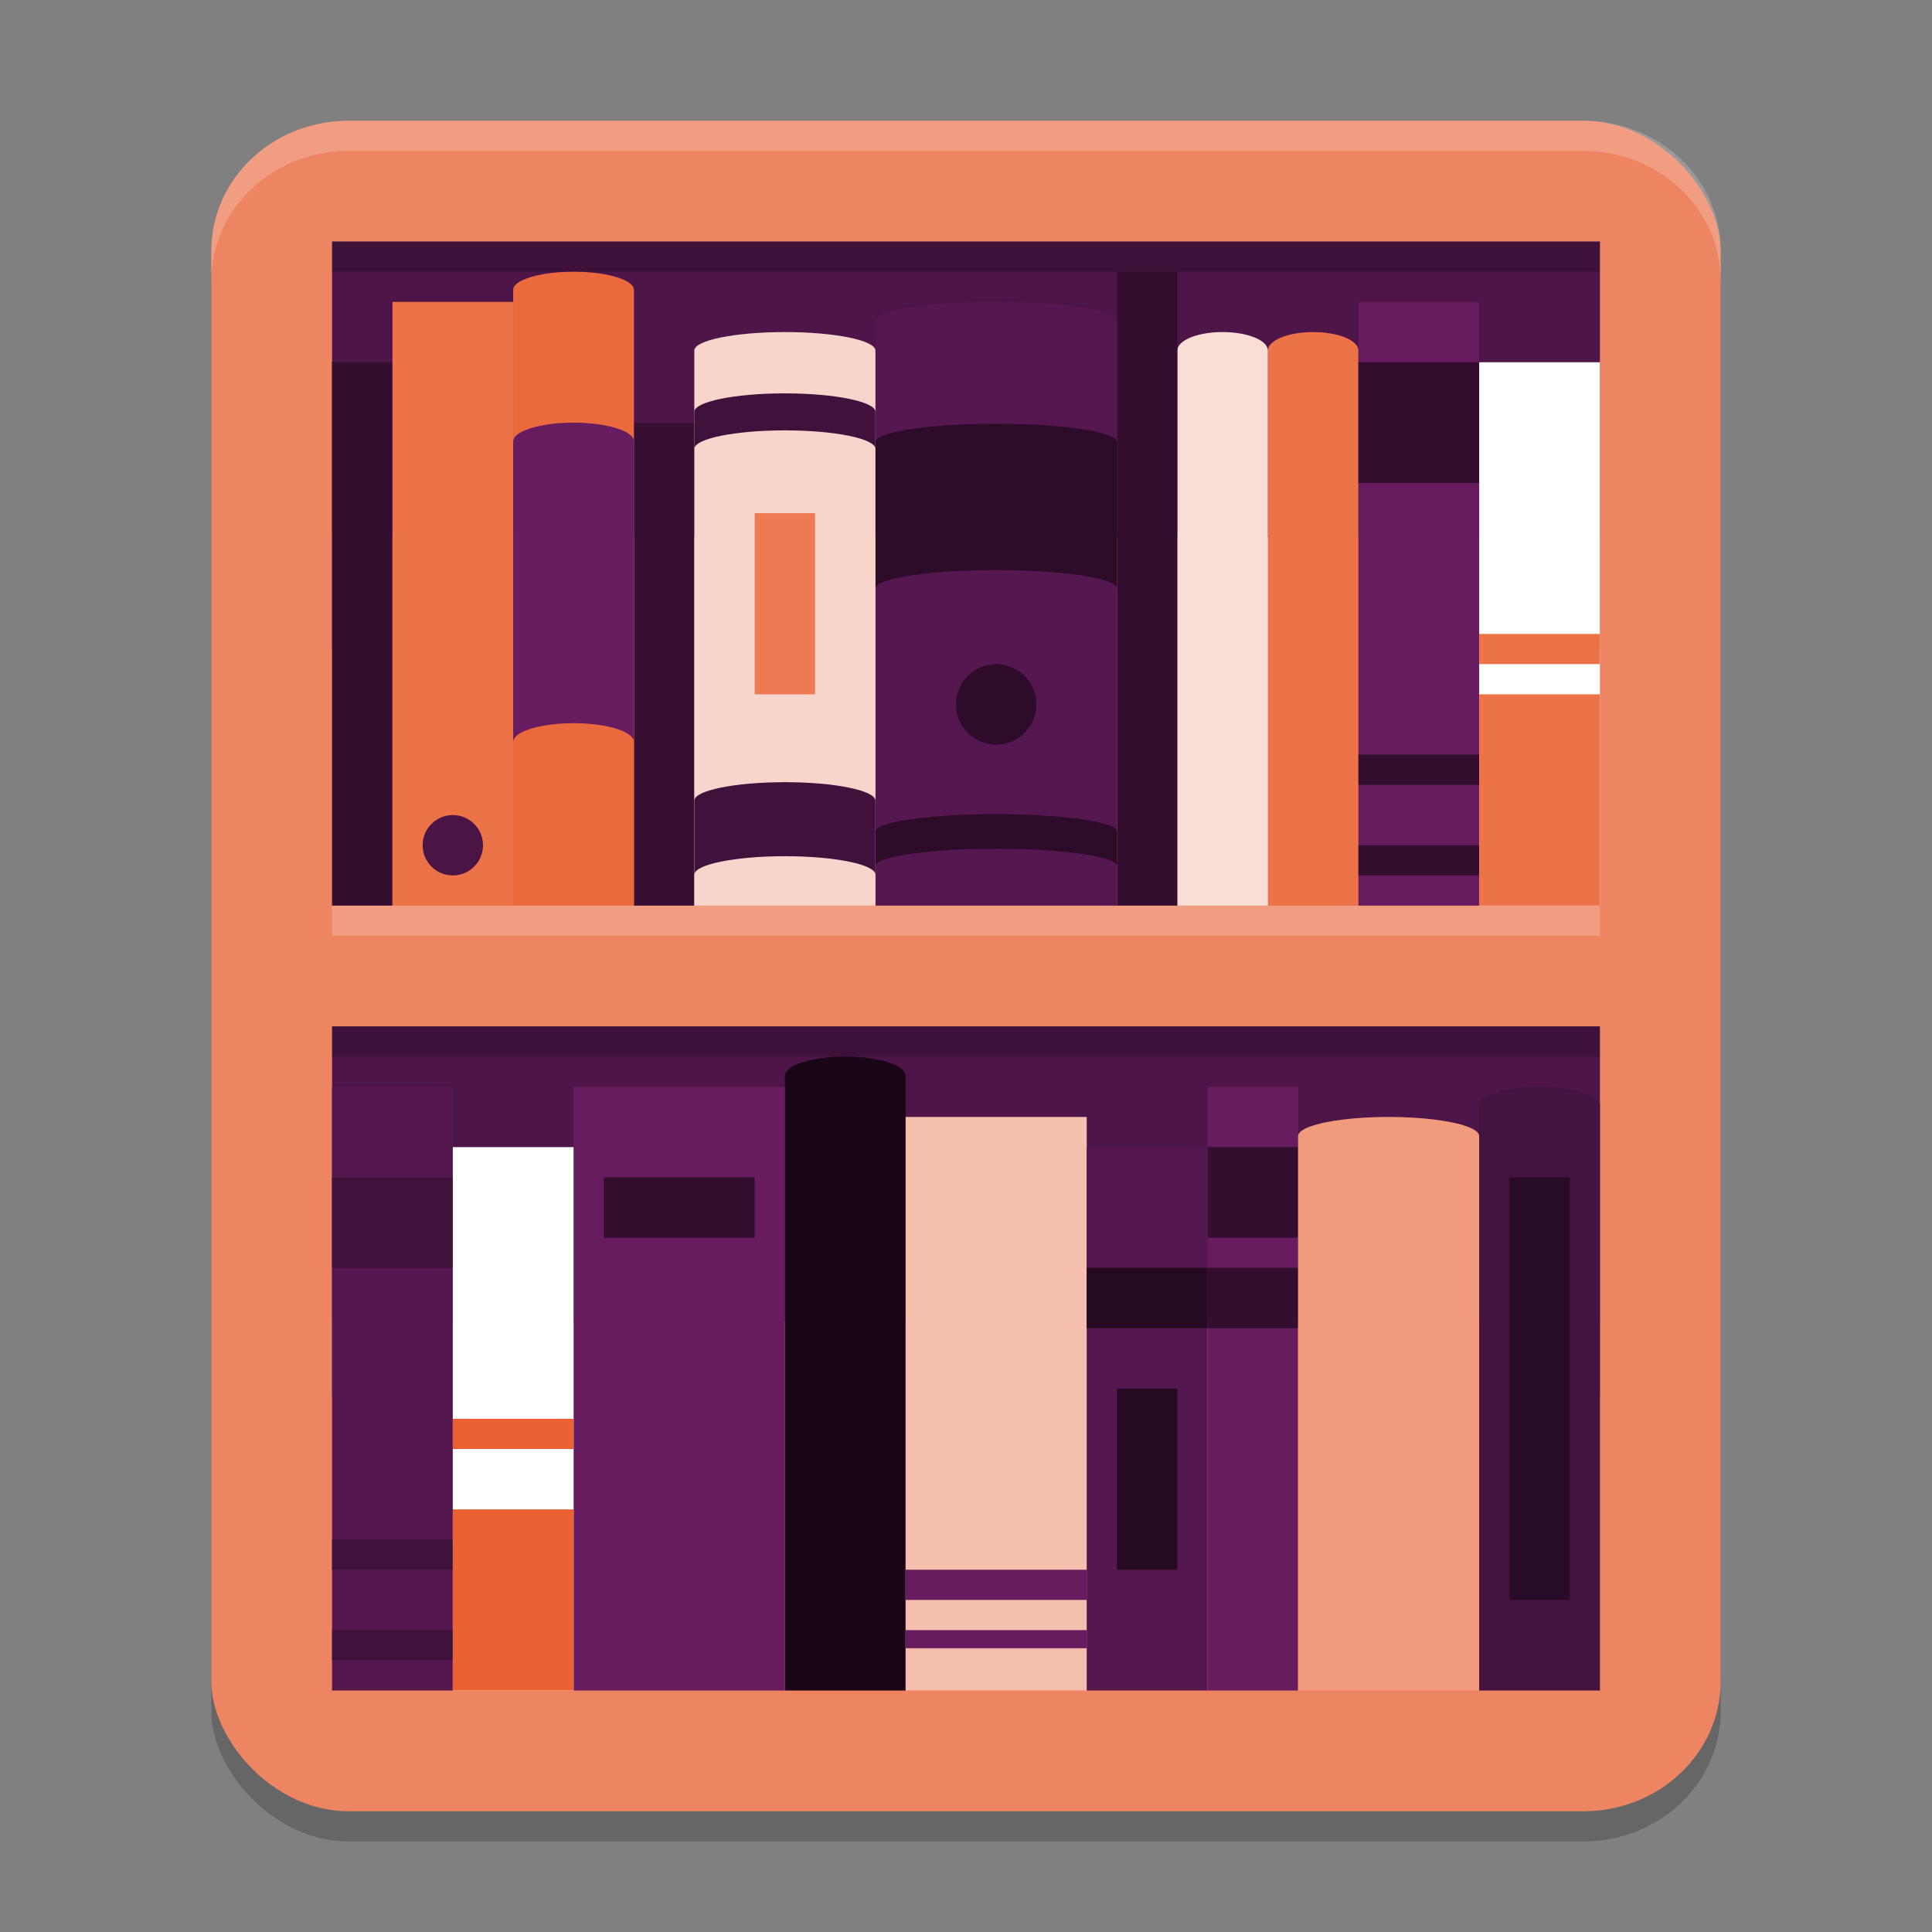 <svg xmlns="http://www.w3.org/2000/svg" width="64" height="64" version="1.1">
 <rect width="100%" height="100%" fill="#808080" stroke="none"/>
 <rect style="opacity:0.2" width="50" height="56" x="7" y="5" rx="4.545" ry="4.308"/>
 <rect style="fill:#ee8562" width="50" height="56" x="7" y="4" rx="4.545" ry="4.308"/>
 <rect style="fill:#4d1548" width="41.999" height="13.444" x="11" y="8" rx="0" ry="0"/>
 <rect style="fill:#ed7c55" width="41.999" height="12.222" x="11" y="17.78" rx="0" ry="0"/>
 <path style="fill:#ec7248" d="M 43.452,11 C 42.642,11.01 42,11.282 42,11.613 v 18.387 h 3 V 11.613 c 0,-0.339 -0.672,-0.613 -1.5,-0.613 -0.016,-1.23e-4 -0.032,-1.23e-4 -0.048,0 z"/>
 <path style="fill:#f9ded5" d="m 40.452,11 c -0.809,0.01 -1.452,0.282 -1.452,0.613 v 18.387 h 3 V 11.613 c 0,-0.339 -0.672,-0.613 -1.5,-0.613 -0.016,-1.23e-4 -0.032,-1.23e-4 -0.048,0 z"/>
 <rect style="fill:#330e2f" width="2" height="21" x="-39" y="9" transform="scale(-1,1)"/>
 <rect style="fill:#671c60" width="4" height="20" x="-49" y="10" transform="scale(-1,1)"/>
 <rect style="fill:#330e2f" width="4" height="4" x="45" y="12"/>
 <rect style="fill:#330e2f" width="4" height="1" x="45" y="28"/>
 <rect style="fill:#330e2f" width="4" height="1" x="45" y="25"/>
 <rect style="fill:#ffffff" width="4" height="18" x="-53" y="12" transform="scale(-1,1)"/>
 <rect style="fill:#ec7248" width="4" height="7" x="-53" y="23" transform="scale(-1,1)"/>
 <rect style="fill:#ec7248" width="4" height="1" x="-53" y="21" transform="scale(-1,1)"/>
 <path style="fill:#54174f" d="m 33,10 c -0.691,0 -1.381,0.028 -2,0.082 -1.237,0.108 -1.999,0.308 -2,0.524 v 19.394 H 37 V 10.606 c -0.001,-0.216 -0.763,-0.416 -2,-0.524 -0.619,-0.054 -1.309,-0.082 -2,-0.082 z"/>
 <circle style="fill:#2d0c2a" cx="-33" cy="23.333" r="1.333" transform="scale(-1,1)"/>
 <path style="fill:#2d0c2a" d="m 33,14.036 c -0.691,0 -1.381,0.028 -2,0.082 -1.237,0.108 -1.999,0.308 -2,0.524 v 4.848 c 0.001,-0.216 0.763,-0.416 2,-0.524 0.619,-0.054 1.309,-0.082 2,-0.082 0.691,0 1.381,0.028 2,0.082 C 36.237,19.074 36.999,19.274 37,19.491 V 14.642 C 36.999,14.426 36.237,14.226 35,14.118 34.381,14.064 33.691,14.036 33,14.036 Z"/>
 <path style="fill:#2d0c2a" d="m 33,26.97 c -0.691,0 -1.381,0.026 -2,0.077 -1.237,0.102 -1.999,0.291 -2,0.495 V 28.688 c 0.001,-0.204 0.763,-0.393 2,-0.495 0.619,-0.051 1.309,-0.077 2,-0.077 0.691,0 1.381,0.026 2,0.077 C 36.237,28.295 36.999,28.484 37,28.688 V 27.543 C 36.999,27.338 36.237,27.149 35,27.047 34.381,26.996 33.691,26.97 33,26.97 Z"/>
 <rect style="fill:#370f33" width="2" height="16" x="21" y="14"/>
 <rect style="fill:#330e2f" width="2" height="18" x="11" y="12"/>
 <rect style="fill:#ec7248" width="4" height="20" x="13" y="10"/>
 <circle style="fill:#4a1445" cx="15" cy="28" r="1"/>
 <path style="fill:#ea6a3e" d="m 19,9 c 0.345,0 0.691,0.027 1,0.081 0.618,0.107 0.999,0.305 1,0.519 V 30 H 17 V 9.6 c 5.35e-4,-0.214 0.382,-0.412 1,-0.519 0.309,-0.053 0.655,-0.081 1,-0.081 z"/>
 <path style="fill:#661c5f" d="m 19,14 c -0.345,0 -0.691,0.028 -1,0.084 C 17.382,14.195 17.001,14.4 17,14.622 V 24.578 c 5.35e-4,-0.222 0.382,-0.427 1,-0.538 0.309,-0.055 0.655,-0.084 1,-0.084 0.345,0 0.691,0.028 1,0.084 0.618,0.111 0.999,0.316 1,0.538 v -9.956 c -5.98e-4,-0.222 -0.382,-0.427 -1,-0.538 -0.309,-0.055 -0.655,-0.084 -1,-0.084 z"/>
 <rect style="fill:#3f113b" width="1.12" height="6.21" x="24.44" y="16.34"/>
 <path style="fill:#f8d5ca" d="m 26,11 c -1.657,0 -3,0.274 -3,0.613 v 18.387 h 6 V 11.613 c 0,-0.339 -1.343,-0.613 -3,-0.613 z"/>
 <path style="fill:#3f113b" d="M 26,13.031 C 24.343,13.031 23,13.306 23,13.644 V 14.87 c 0,-0.338 1.343,-0.613 3,-0.613 1.657,0 3,0.274 3,0.613 v -1.226 c 0,-0.338 -1.343,-0.613 -3,-0.613 z"/>
 <path style="fill:#3f113b" d="M 26,25.911 C 24.343,25.911 23,26.185 23,26.524 v 2.452 c 0,-0.338 1.343,-0.613 3,-0.613 1.657,0 3,0.274 3,0.613 v -2.452 c 0,-0.338 -1.343,-0.613 -3,-0.613 z"/>
 <rect style="fill:#ed7a53" width="2" height="6" x="25" y="17"/>
 <rect style="fill:#4d1548" width="41.999" height="12.222" x="11" y="34" rx="0" ry="0"/>
 <rect style="fill:#ed7c55" width="41.999" height="12.222" x="11" y="43.78" rx="0" ry="0"/>
 <path style="fill:#190717" d="m 28,35 c -0.345,0 -0.691,0.029 -1,0.086 -0.618,0.114 -0.999,0.323 -1,0.551 v 20.364 h 4 V 35.636 c -5.34e-4,-0.227 -0.382,-0.437 -1,-0.551 -0.309,-0.057 -0.655,-0.086 -1,-0.086 z"/>
 <rect style="fill:#f5bfad" width="6" height="19" x="-36" y="37" transform="scale(-1,1)"/>
 <rect style="fill:#671c60" width="6" height="1" x="-36" y="52" transform="scale(-1,1)"/>
 <rect style="fill:#671c60" width="6" height=".6" x="-36" y="54" transform="scale(-1,1)"/>
 <rect style="fill:#671c60" width="7" height="20" x="-26" y="36" transform="scale(-1,1)"/>
 <rect style="fill:#330e2f" width="5" height="2" x="-25" y="39" transform="scale(-1,1)"/>
 <rect style="fill:#54174f" width="4" height="20" x="11" y="36"/>
 <rect style="fill:#3f113b" width="4" height="3" x="-15" y="39" transform="scale(-1,1)"/>
 <rect style="fill:#3f113b" width="4" height="1" x="-15" y="54" transform="scale(-1,1)"/>
 <rect style="fill:#3f113b" width="4" height="1" x="-15" y="51" transform="scale(-1,1)"/>
 <rect style="fill:#ffffff" width="4" height="18" x="15" y="38"/>
 <rect style="fill:#ea6234" width="4" height="6" x="15" y="50"/>
 <rect style="fill:#ea6234" width="4" height="1" x="15" y="47"/>
 <rect style="fill:#671c60" width="3" height="20" x="40" y="36"/>
 <rect style="fill:#330e2f" width="3" height="3" x="40" y="38"/>
 <rect style="fill:#330e2f" width="3" height="2" x="40" y="42"/>
 <path style="fill:#f19a7c" d="m 46,37 c -0.518,0 -1.036,0.028 -1.5,0.085 C 43.573,37.198 43.001,37.407 43,37.633 v 18.367 h 6 V 37.633 c -5.98e-4,-0.226 -0.573,-0.435 -1.5,-0.548 C 47.036,37.029 46.518,37 46,37 Z"/>
 <path style="fill:#441340" d="m 51,36 c -0.345,0 -0.691,0.027 -1,0.082 -0.618,0.108 -0.999,0.308 -1,0.524 v 19.394 h 4 V 36.606 c -5.36e-4,-0.216 -0.382,-0.416 -1,-0.524 -0.309,-0.054 -0.655,-0.082 -1,-0.082 z"/>
 <rect style="fill:#280b26" width="2" height="14" x="50" y="39"/>
 <rect style="fill:#54174f" width="4" height="18" x="36" y="38"/>
 <rect style="fill:#250a22" width="2" height="6" x="37" y="46"/>
 <rect style="fill:#250a22" width="4" height="2" x="36" y="42"/>
 <path style="opacity:0.2;fill:#ffffff" d="M 11.547 4 C 9.029 4 7 5.922 7 8.309 L 7 9.309 C 7 6.922 9.029 5 11.547 5 L 52.453 5 C 54.971 5 57 6.922 57 9.309 L 57 8.309 C 57 5.922 54.971 4 52.453 4 L 11.547 4 z"/>
 <rect style="opacity:0.2" width="42" height="1" x="11" y="8"/>
 <rect style="opacity:0.2;fill:#ffffff" width="42" height="1" x="11" y="30"/>
 <rect style="opacity:0.2" width="42" height="1" x="11" y="34"/>
</svg>
